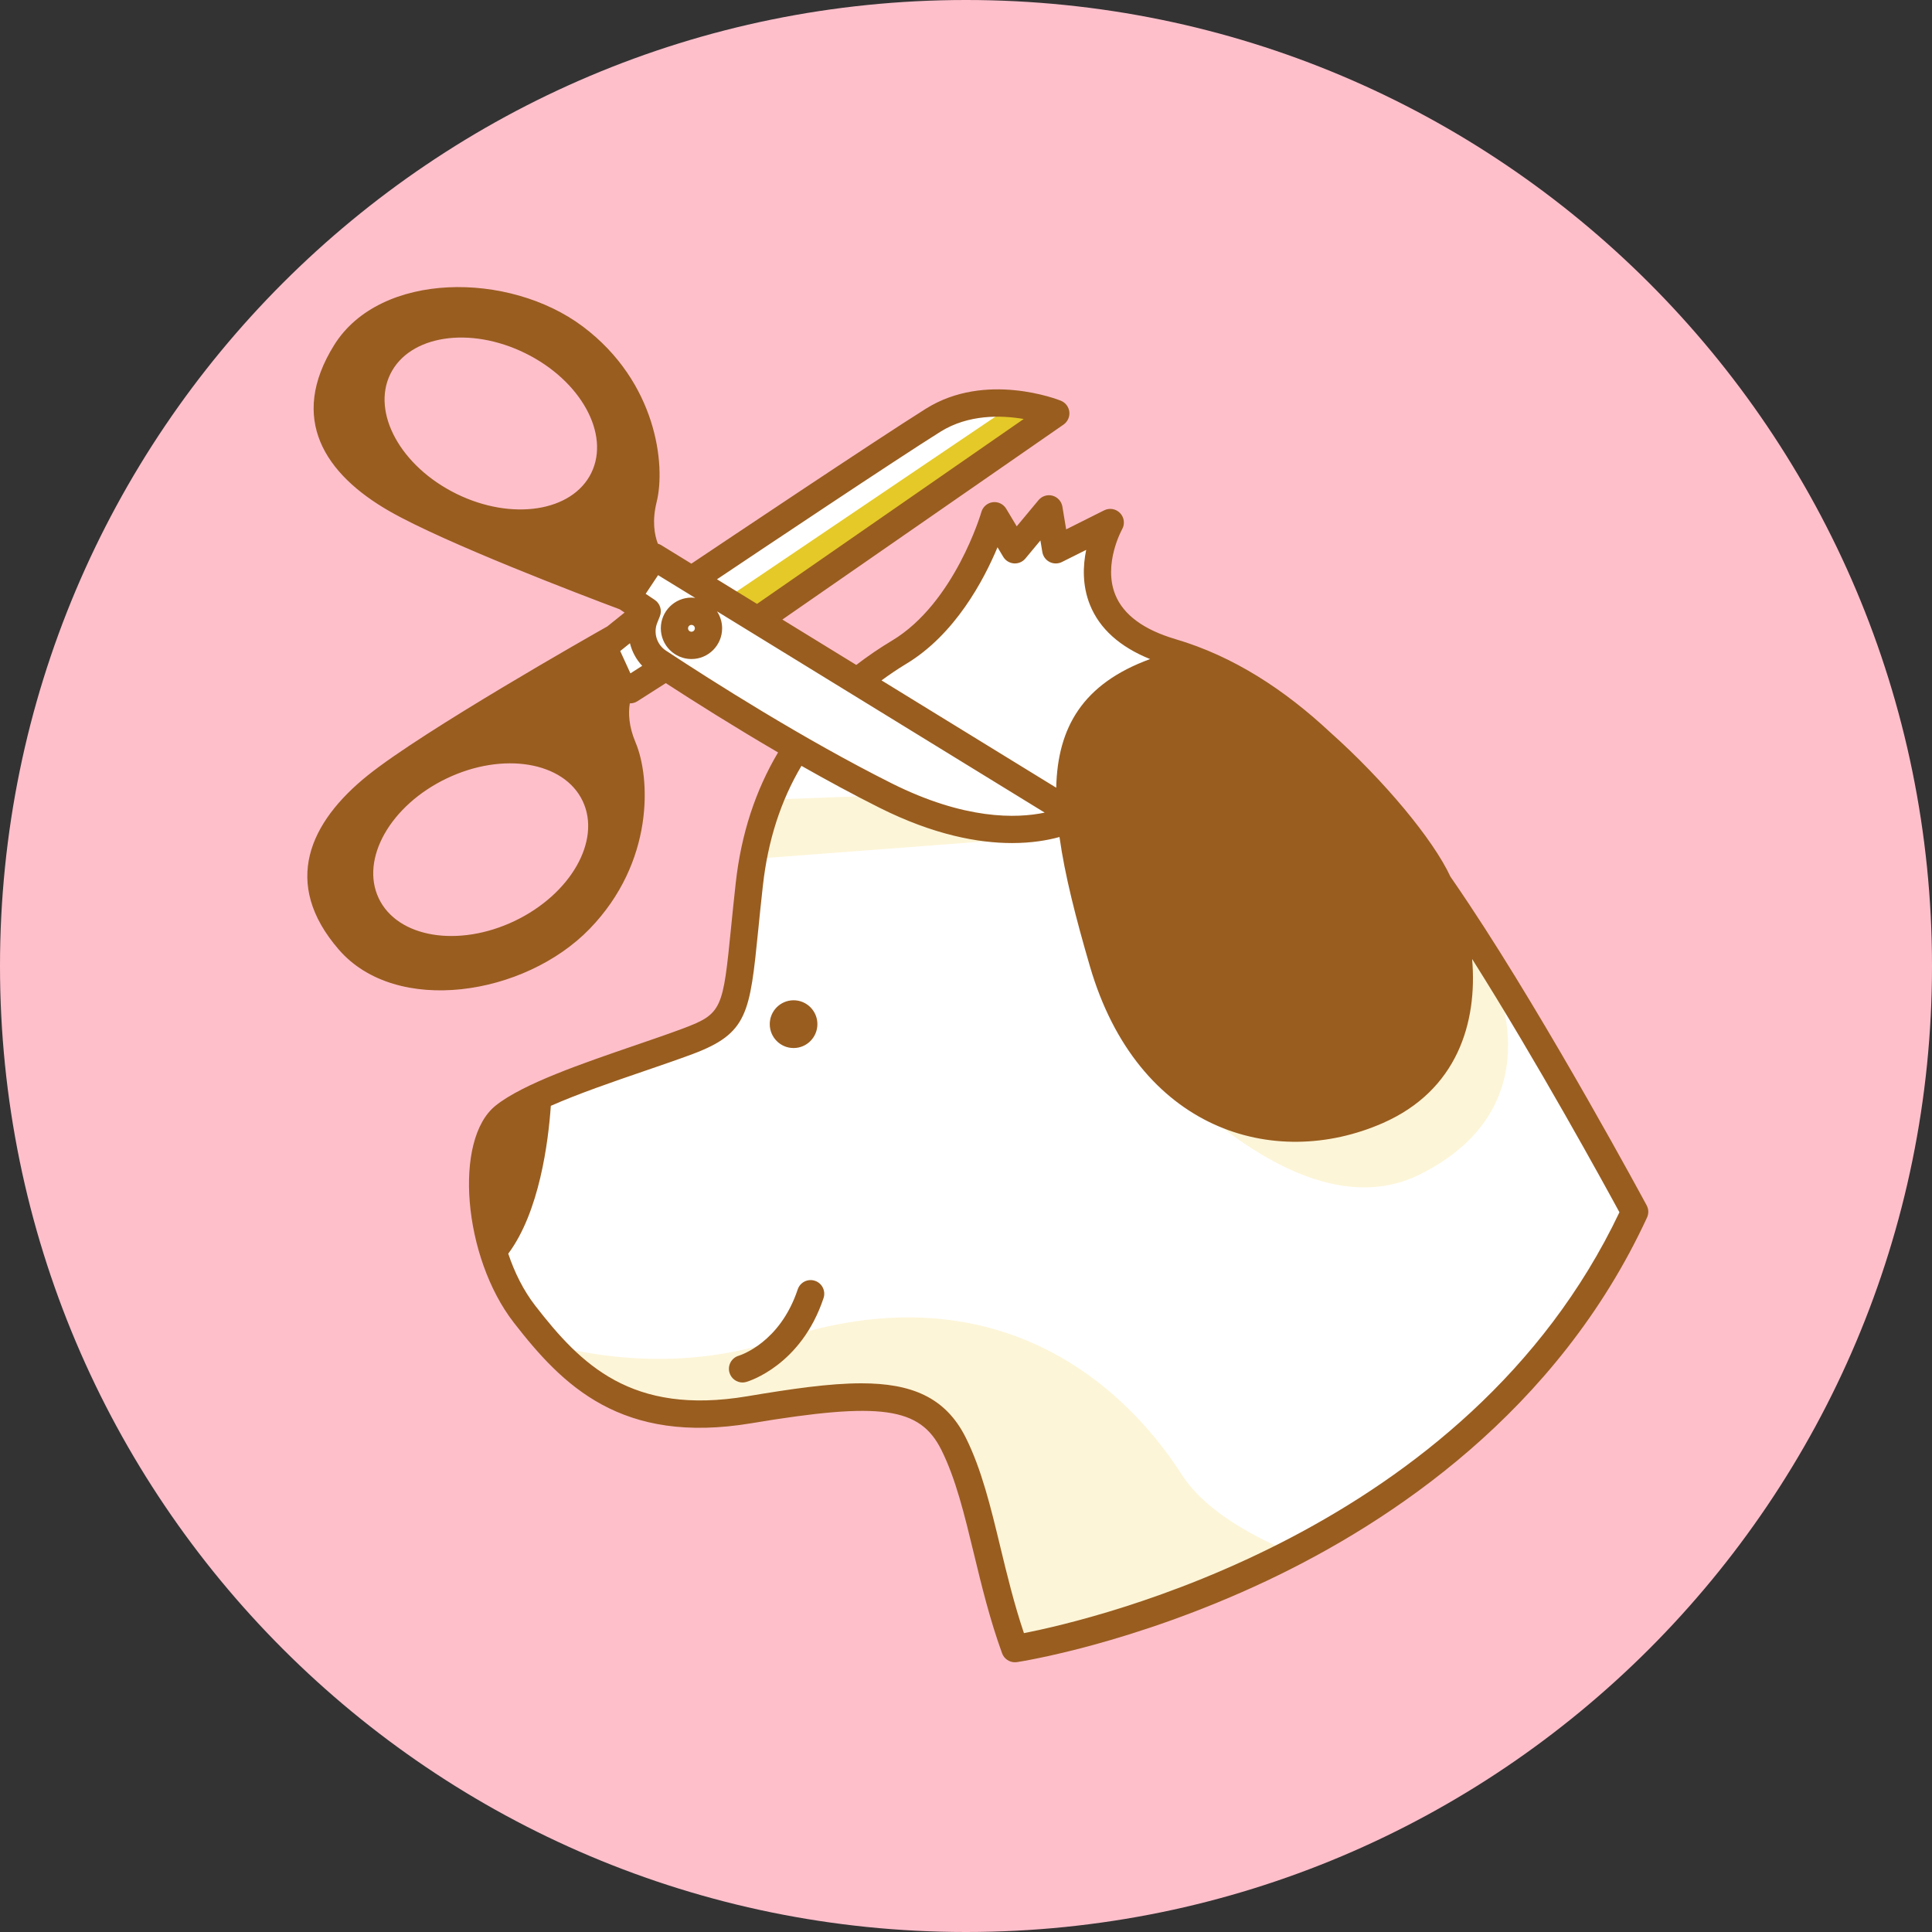 <svg xmlns="http://www.w3.org/2000/svg" xmlns:xlink="http://www.w3.org/1999/xlink" width="500" zoomAndPan="magnify" viewBox="0 0 375 375" height="500" preserveAspectRatio="xMidYMid meet" version="1.0"><rect x="0" y="0" width="375" height="375" fill="#333333" stroke="none"/><defs><clipPath id="c1a7637915"><path d="M 59 55 L 320 55 L 320 322.605 L 59 322.605 Z M 59 55 " clip-rule="nonzero"/></clipPath></defs><path fill="#febfcb" d="M 187.5 0 C 83.945 0 0 83.945 0 187.5 C 0 291.055 83.945 375 187.5 375 C 291.055 375 375 291.055 375 187.5 C 375 83.945 291.055 0 187.5 0 " fill-opacity="1" fill-rule="nonzero"/><path fill="#ffffff" d="M 197 320 C 191.711 305.43 190.391 290.855 185.102 280.258 C 179.812 269.664 169.238 269.664 145.445 273.637 C 121.652 277.609 111.078 267.012 101.824 255.086 C 92.57 243.164 91.25 221.969 97.859 216.668 C 104.469 211.367 122.977 206.07 133.551 202.098 C 144.125 198.125 142.805 195.477 145.449 171.633 C 148.094 147.789 161.312 134.539 174.531 126.59 C 187.75 118.637 193.039 100.094 193.039 100.094 L 197.004 106.719 L 203.613 98.773 L 204.934 106.719 L 215.508 101.418 C 215.508 101.418 204.934 119.965 227.406 126.59 C 249.879 133.211 267.062 153.082 282.926 176.926 C 298.789 200.77 317.293 235.215 317.293 235.215 C 284.242 306.754 197 320 197 320 Z M 197 320 " fill-opacity="1" fill-rule="nonzero"/><path fill="#fdf5d8" d="M 250.812 301.434 C 222.301 316.148 197 320 197 320 C 191.711 305.43 190.391 290.855 185.102 280.258 C 179.812 269.664 169.238 269.664 145.445 273.637 C 125.727 276.93 115.094 270.211 106.758 261.031 C 119.555 264.289 135.137 265.391 151.512 259.977 C 192.371 246.473 217.48 267.672 229.383 286.215 C 233.512 292.656 241.781 297.652 250.812 301.434 Z M 289.914 189.777 L 280.941 178.922 L 216.672 198.312 C 216.672 198.312 249.219 241.18 275.656 227.93 C 302.094 214.684 289.914 189.777 289.914 189.777 Z M 194.949 153.504 L 149.383 155.211 L 145.977 166.734 L 195.016 163.023 Z M 194.949 153.504 " fill-opacity="1" fill-rule="nonzero"/><path fill="#ffffff" d="M 128.922 107.383 L 135.531 111.359 C 135.531 111.359 172.543 86.188 183.117 80.891 C 193.691 75.594 204.262 80.891 204.262 80.891 L 150.07 119.309 L 206.91 159.051 C 206.91 159.051 188.398 161.699 176.508 157.727 C 164.605 153.754 128.922 129.91 128.922 129.91 L 122.312 133.883 L 118.348 125.938 L 126.277 117.992 L 122.312 115.34 Z M 128.922 107.383 " fill-opacity="1" fill-rule="nonzero"/><path fill="#e5c928" d="M 141.297 115.949 L 196.391 78.723 C 201.047 79.277 204.27 80.883 204.27 80.883 L 150.074 119.305 L 153.27 121.539 Z M 141.297 115.949 " fill-opacity="1" fill-rule="nonzero"/><g clip-path="url(#c1a7637915)"><path fill="#995d1f" d="M 319.617 233.961 C 319.43 233.617 300.871 199.133 285.121 175.461 C 283.953 173.699 282.75 171.926 281.523 170.152 C 278.219 163 268.695 151.504 258.113 142.07 C 249.383 133.934 239.5 127.395 228.145 124.051 C 221.984 122.23 218.059 119.336 216.48 115.445 C 214.066 109.496 217.766 102.793 217.797 102.738 C 218.375 101.727 218.227 100.449 217.422 99.605 C 216.617 98.754 215.359 98.531 214.316 99.055 L 206.941 102.75 L 206.211 98.34 C 206.039 97.316 205.289 96.488 204.297 96.215 C 203.305 95.941 202.234 96.281 201.574 97.078 L 197.348 102.16 L 195.297 98.738 C 194.754 97.832 193.723 97.344 192.688 97.477 C 191.645 97.617 190.777 98.359 190.488 99.371 C 190.441 99.551 185.305 117.023 173.164 124.328 C 170.695 125.809 168.379 127.387 166.203 129.066 L 151.855 120.254 L 206.43 82.414 C 207.23 81.855 207.664 80.906 207.559 79.941 C 207.445 78.973 206.812 78.141 205.91 77.777 C 205.316 77.539 191.312 72.066 179.734 79.316 C 170.09 85.359 139.371 105.941 134.195 109.406 L 128.316 105.797 C 128.117 105.672 127.902 105.59 127.684 105.523 C 127.008 103.727 126.559 101.039 127.453 97.445 C 129.242 90.273 127.453 74.145 113.145 63.391 C 98.84 52.641 73.812 52.629 64.867 66.965 C 55.93 81.301 63.082 92.059 75.598 99.227 C 86.387 105.406 113.117 115.582 120.281 118.266 L 121.23 118.898 L 117.883 121.586 C 114.91 123.266 82.238 141.785 71.406 150.48 C 60.051 159.594 54.605 171.43 65.762 184.316 C 76.918 197.199 101.867 193.27 114.438 180.301 C 127.012 167.336 126.27 150.98 123.363 144.113 C 122.027 140.957 121.945 138.387 122.246 136.52 C 122.266 136.52 122.289 136.523 122.305 136.523 C 122.793 136.523 123.281 136.391 123.727 136.105 L 129.23 132.594 C 134.809 136.219 142.5 141.074 151.023 146.047 C 146.621 153.465 143.859 161.902 142.812 171.336 C 142.449 174.566 142.168 177.406 141.914 179.914 C 140.316 195.809 140.223 196.758 132.609 199.613 C 129.953 200.613 126.77 201.703 123.395 202.859 C 113.125 206.379 101.48 210.359 96.195 214.602 C 87.969 221.195 89.879 244.023 99.727 256.715 C 109.199 268.918 120.559 280.477 145.871 276.246 C 170.996 272.051 178.574 273.117 182.727 281.441 C 185.523 287.043 187.215 294.055 189.008 301.473 C 190.527 307.758 192.098 314.266 194.504 320.902 C 194.887 321.957 195.891 322.645 196.988 322.645 C 197.121 322.645 197.254 322.633 197.387 322.617 C 198.293 322.48 219.879 319.105 245.871 306.832 C 269.938 295.461 302.277 274.004 319.684 236.328 C 320.039 235.57 320.012 234.695 319.617 233.961 Z M 114.77 91.797 C 111.078 99.332 99.355 101.145 88.582 95.844 C 77.809 90.543 72.074 80.141 75.762 72.605 C 79.457 65.07 91.18 63.258 101.953 68.559 C 112.727 73.855 118.465 84.262 114.77 91.797 Z M 99.879 178.766 C 88.941 183.977 77.137 182.004 73.512 174.359 C 69.879 166.715 75.801 156.289 86.73 151.078 C 97.664 145.863 109.469 147.836 113.098 155.484 C 116.727 163.125 110.805 173.547 99.879 178.766 Z M 175.887 128.859 C 185.359 123.164 190.938 112.641 193.617 106.223 L 194.727 108.078 C 195.164 108.812 195.934 109.289 196.789 109.355 C 197.652 109.418 198.477 109.066 199.023 108.414 L 201.941 104.902 L 202.316 107.152 C 202.457 107.98 202.977 108.695 203.727 109.078 C 204.473 109.461 205.355 109.461 206.109 109.09 L 210.828 106.73 C 210.191 109.812 210.047 113.629 211.559 117.398 C 213.422 122.031 217.355 125.555 223.23 127.926 C 210.152 132.707 205.277 141.191 205.012 152.895 L 171.102 132.062 C 172.625 130.957 174.199 129.879 175.887 128.859 Z M 129.242 126.273 C 127.492 125.117 126.781 122.855 127.566 120.895 L 128.074 119.625 C 128.539 118.465 128.121 117.133 127.086 116.438 L 125.324 115.258 L 127.734 111.637 L 134.949 116.062 C 134.703 116.035 134.465 115.992 134.215 115.992 C 130.934 115.992 128.266 118.664 128.266 121.953 C 128.266 125.242 130.934 127.918 134.215 127.918 C 137.5 127.918 140.164 125.242 140.164 121.953 C 140.164 120.738 139.793 119.605 139.168 118.66 L 202.773 157.727 C 197.309 158.879 187.254 159.145 173.07 152.043 C 155.961 143.469 138.27 132.219 129.242 126.273 Z M 134.871 121.953 C 134.871 122.32 134.578 122.617 134.211 122.617 C 133.844 122.617 133.551 122.32 133.551 121.953 C 133.551 121.586 133.844 121.293 134.211 121.293 C 134.578 121.293 134.871 121.586 134.871 121.953 Z M 182.539 83.797 C 187.969 80.402 194.332 80.578 198.703 81.324 L 146.938 117.215 L 139.164 112.441 C 147.746 106.691 173.84 89.246 182.539 83.797 Z M 122.367 130.699 L 120.383 126.367 L 122.273 124.848 C 122.672 126.484 123.48 127.996 124.652 129.238 Z M 198.746 316.988 C 196.84 311.332 195.477 305.699 194.156 300.23 C 192.293 292.504 190.527 285.211 187.469 279.07 C 183.504 271.125 176.801 268.5 167.168 268.5 C 161.004 268.5 153.629 269.574 145.012 271.02 C 122.555 274.77 112.754 264.855 103.91 253.457 C 101.598 250.48 99.867 246.969 98.652 243.336 C 104.695 235.234 106.426 221.695 106.914 214.641 C 112.309 212.258 119.168 209.906 125.113 207.871 C 128.523 206.703 131.742 205.598 134.473 204.578 C 145.156 200.559 145.543 196.695 147.18 180.445 C 147.43 177.949 147.711 175.125 148.074 171.922 C 149.047 163.137 151.543 155.418 155.562 148.652 C 160.504 151.453 165.621 154.234 170.699 156.777 C 181.301 162.09 189.953 163.637 196.441 163.637 C 200.293 163.637 203.375 163.09 205.648 162.461 C 206.68 169.887 208.844 178.262 211.543 187.527 C 220.797 219.324 247.234 227.27 268.383 217.996 C 282.848 211.648 286.805 198.492 285.738 186.141 C 298.352 206.082 311.352 229.809 314.332 235.301 C 284.77 297.512 212.172 314.371 198.746 316.988 Z M 149.41 198.785 C 149.41 196.227 151.484 194.152 154.035 194.152 C 156.59 194.152 158.656 196.23 158.656 198.785 C 158.656 201.348 156.582 203.422 154.035 203.422 C 151.484 203.426 149.41 201.348 149.41 198.785 Z M 159.852 251.953 C 155.492 265.051 145.285 268.113 144.852 268.234 C 144.605 268.305 144.363 268.34 144.125 268.34 C 142.973 268.34 141.918 267.578 141.586 266.418 C 141.188 265.016 141.988 263.555 143.387 263.145 C 143.746 263.031 151.406 260.594 154.836 250.273 C 155.297 248.887 156.801 248.137 158.18 248.602 C 159.562 249.062 160.309 250.562 159.852 251.953 Z M 159.852 251.953 " fill-opacity="1" fill-rule="nonzero"/></g></svg>